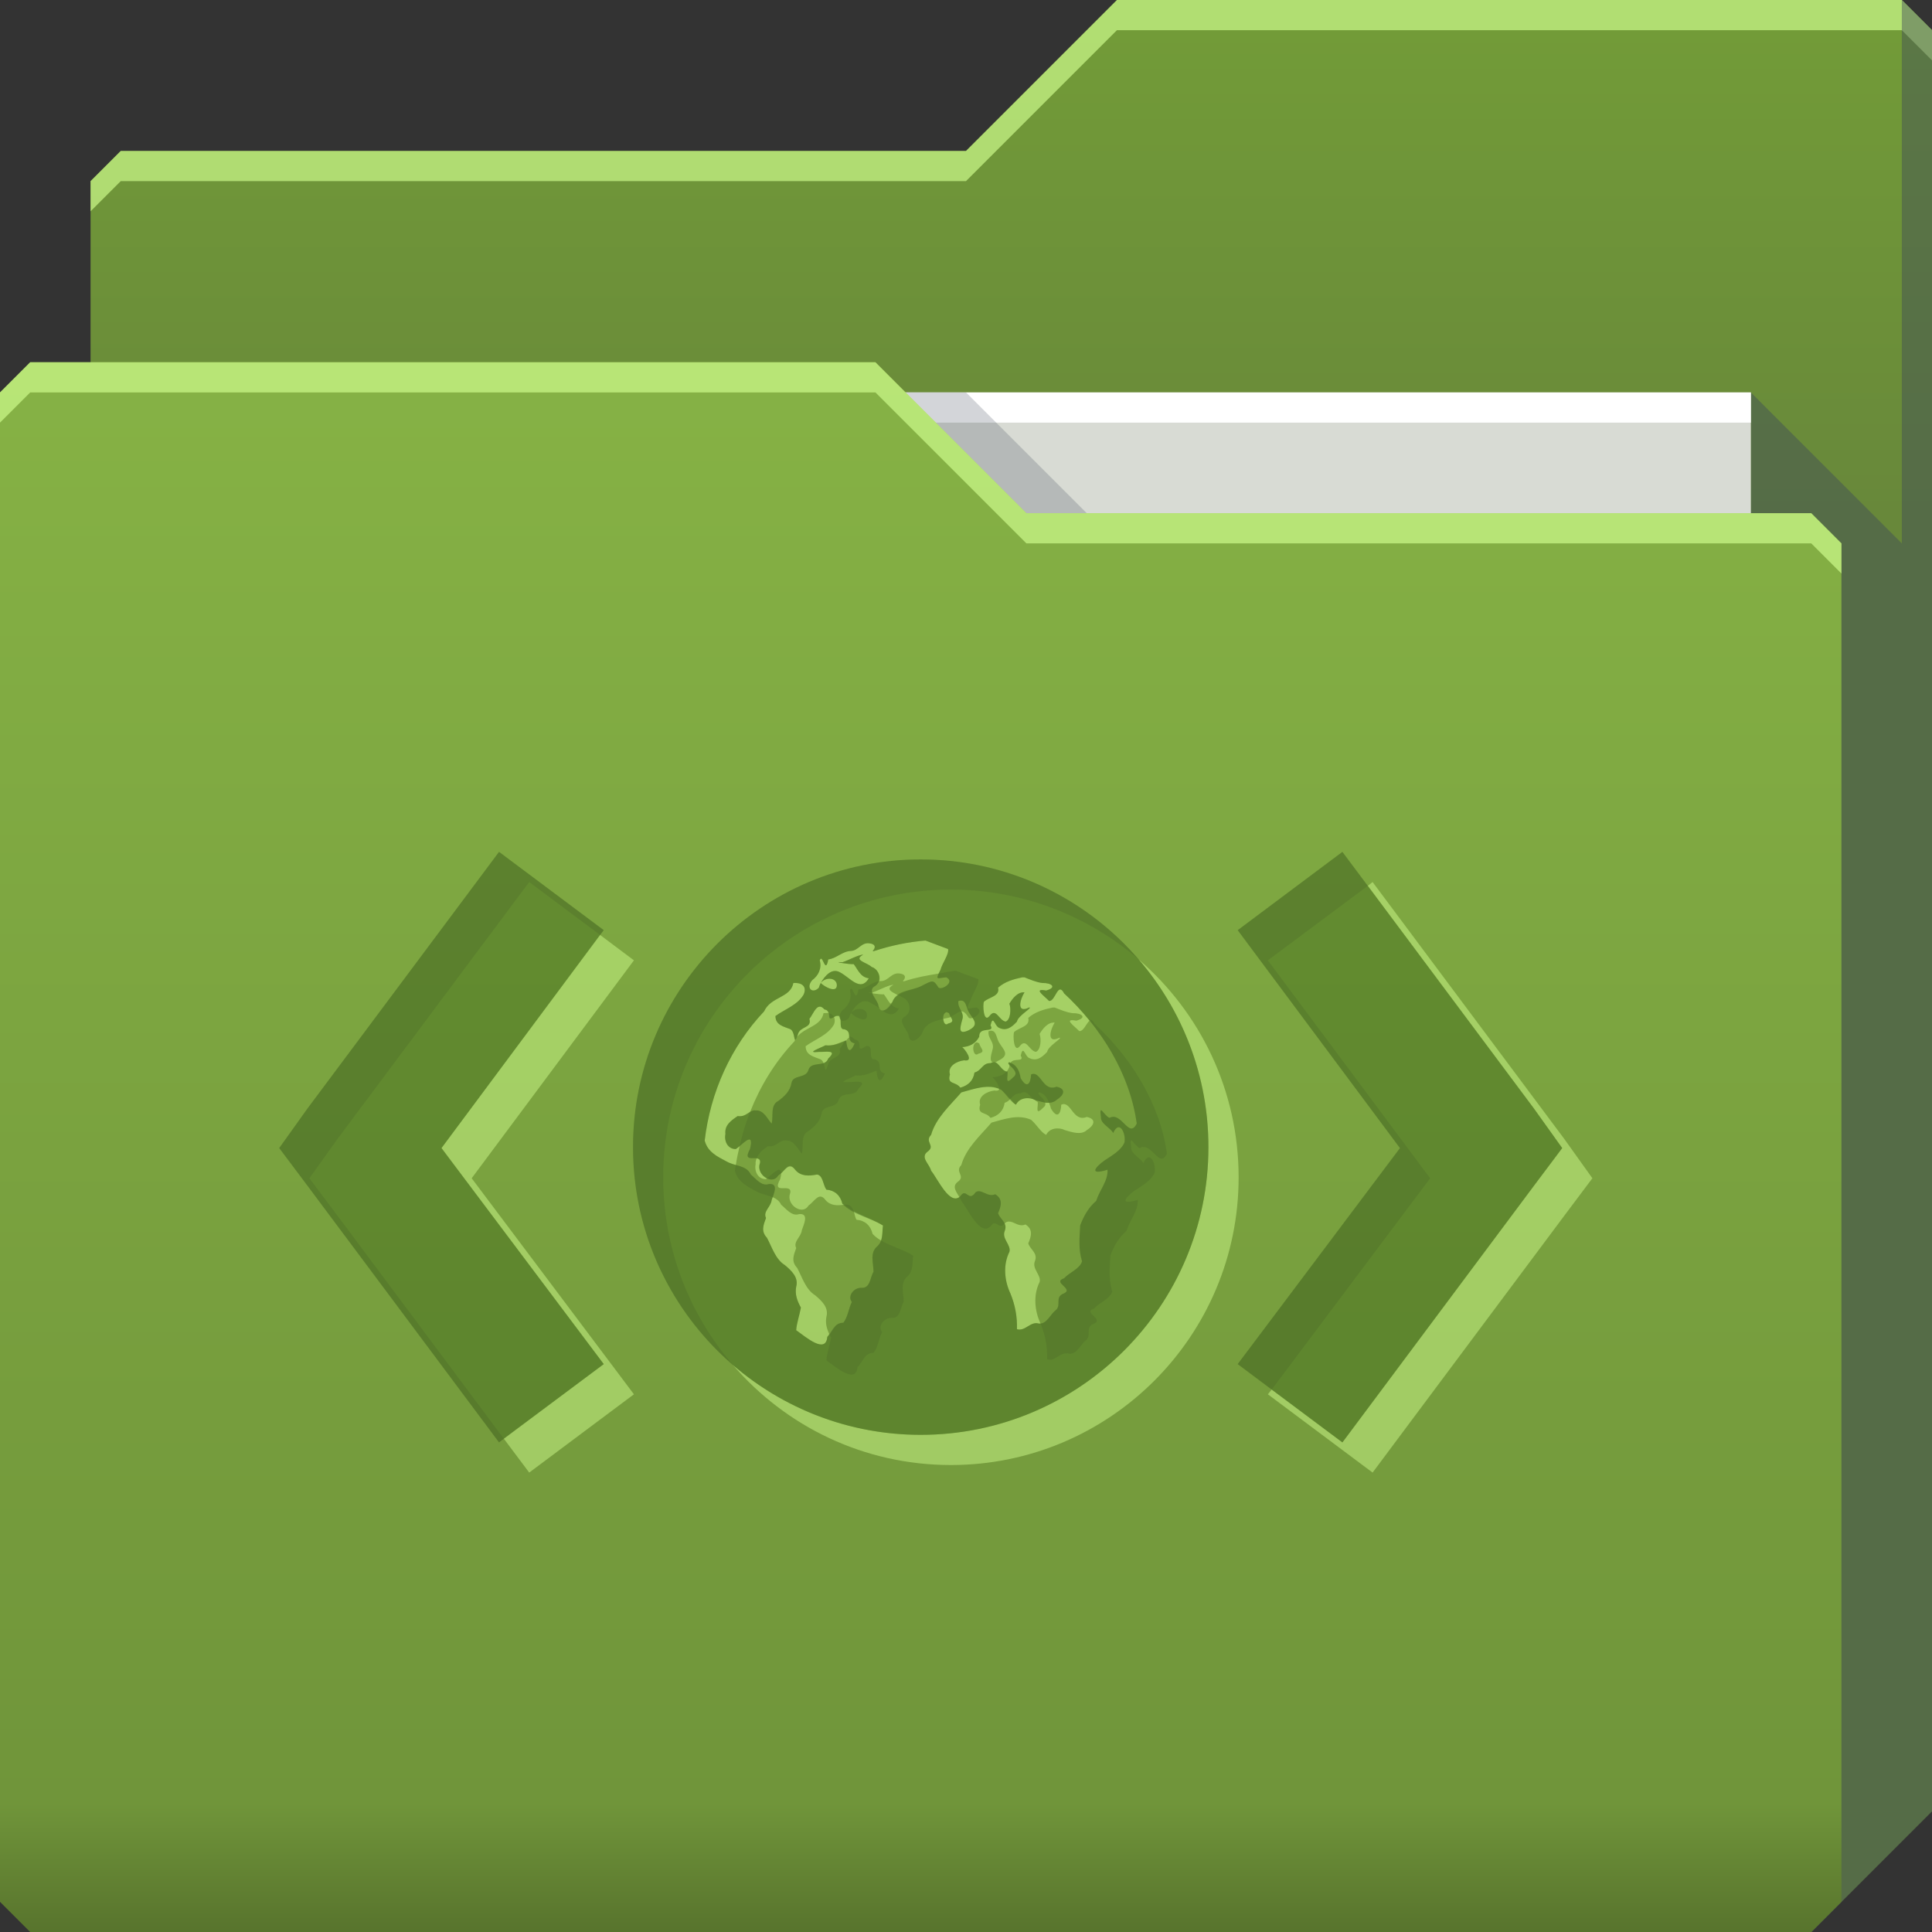 <?xml version="1.0" encoding="UTF-8" standalone="no"?>
<!-- Created with Inkscape (http://www.inkscape.org/) -->

<svg
   xmlns:dc="http://purl.org/dc/elements/1.1/"
   xmlns:cc="http://creativecommons.org/ns#"
   xmlns:rdf="http://www.w3.org/1999/02/22-rdf-syntax-ns#"
   xmlns:svg="http://www.w3.org/2000/svg"
   xmlns="http://www.w3.org/2000/svg"
   xmlns:xlink="http://www.w3.org/1999/xlink"
   xmlns:sodipodi="http://sodipodi.sourceforge.net/DTD/sodipodi-0.dtd"
   xmlns:inkscape="http://www.inkscape.org/namespaces/inkscape"
   id="svg13094"
   height="64"
   width="64"
   version="1.1"
   inkscape:version="0.48.3.1 r9886"
   sodipodi:docname="folder-html.svg"
   inkscape:export-filename="folder.png"
   inkscape:export-xdpi="90"
   inkscape:export-ydpi="90">
  <rect width="100%" height="100%" fill="#333333" stroke="none"/>
  <sodipodi:namedview
     pagecolor="#ffffff"
     bordercolor="#666666"
     borderopacity="1"
     objecttolerance="10"
     gridtolerance="10"
     guidetolerance="10"
     inkscape:pageopacity="0"
     inkscape:pageshadow="2"
     inkscape:window-width="1920"
     inkscape:window-height="1023"
     id="namedview46"
     showgrid="true"
     inkscape:snap-bbox="true"
     inkscape:bbox-paths="true"
     inkscape:bbox-nodes="true"
     inkscape:snap-bbox-edge-midpoints="true"
     inkscape:snap-bbox-midpoints="true"
     inkscape:snap-nodes="true"
     inkscape:object-paths="true"
     inkscape:snap-intersection-paths="true"
     inkscape:object-nodes="true"
     inkscape:snap-smooth-nodes="true"
     inkscape:snap-midpoints="true"
     inkscape:snap-object-midpoints="true"
     inkscape:snap-center="true"
     fit-margin-top="0"
     fit-margin-left="0"
     fit-margin-right="0"
     fit-margin-bottom="0"
     inkscape:zoom="10.429825"
     inkscape:cx="44.003012"
     inkscape:cy="24.199031"
     inkscape:window-x="-10"
     inkscape:window-y="35"
     inkscape:window-maximized="1"
     inkscape:current-layer="g3045"
     showguides="true"
     inkscape:guide-bbox="true"
     inkscape:snap-page="true"
     inkscape:snap-global="true">
    <inkscape:grid
       type="xygrid"
       id="grid3023"
       empspacing="5"
       visible="true"
       enabled="true"
       snapvisiblegridlinesonly="true"
       originx="-80px"
       originy="-75px" />
  </sodipodi:namedview>
  <defs
     id="defs11">
    <linearGradient
       id="linearGradient3841-4">
      <stop
         style="stop-color:#a17c48;stop-opacity:1;"
         offset="0"
         id="stop3843-9" />
      <stop
         style="stop-color:#be965e;stop-opacity:1;"
         offset="1"
         id="stop3845-3" />
    </linearGradient>
    <linearGradient
       inkscape:collect="always"
       xlink:href="#linearGradient3969"
       id="linearGradient3918-4"
       gradientUnits="userSpaceOnUse"
       x1="29.875"
       y1="64.082"
       x2="29.875"
       y2="12.082" />
    <linearGradient
       id="linearGradient3969">
      <stop
         style="stop-color:#b3915e;stop-opacity:1;"
         offset="0"
         id="stop3971" />
      <stop
         id="stop3977"
         offset="0.082"
         style="stop-color:#caa36b;stop-opacity:1;" />
      <stop
         style="stop-color:#d0a973;stop-opacity:1;"
         offset="0.49"
         id="stop3979" />
      <stop
         id="stop3981"
         offset="0.511"
         style="stop-color:#c9a16b;stop-opacity:1;" />
      <stop
         style="stop-color:#c79e65;stop-opacity:1;"
         offset="1"
         id="stop3973" />
    </linearGradient>
    <linearGradient
       y2="32.976"
       x2="77.278"
       y1="48.976"
       x1="77.278"
       gradientTransform="translate(-33.625,-31.894)"
       gradientUnits="userSpaceOnUse"
       id="linearGradient3100"
       xlink:href="#linearGradient3841-4"
       inkscape:collect="always" />
    <linearGradient
       id="linearGradient3841-4-6">
      <stop
         style="stop-color:#68883a;stop-opacity:1;"
         offset="0"
         id="stop3843-9-6" />
      <stop
         style="stop-color:#729b38;stop-opacity:1;"
         offset="1"
         id="stop3845-3-4" />
    </linearGradient>
    <linearGradient
       inkscape:collect="always"
       xlink:href="#linearGradient3969-2"
       id="linearGradient3918-5"
       gradientUnits="userSpaceOnUse"
       x1="29.875"
       y1="64.082"
       x2="29.875"
       y2="12.082" />
    <linearGradient
       id="linearGradient3969-2">
      <stop
         style="stop-color:#58742d;stop-opacity:1"
         offset="0"
         id="stop3971-2" />
      <stop
         id="stop3977-6"
         offset="0.082"
         style="stop-color:#70953a;stop-opacity:1" />
      <stop
         style="stop-color:#86b245;stop-opacity:1"
         offset="1"
         id="stop3973-3" />
    </linearGradient>
    <linearGradient
       y2="32.976"
       x2="77.278"
       y1="48.976"
       x1="77.278"
       gradientTransform="translate(-33.625,-31.894)"
       gradientUnits="userSpaceOnUse"
       id="linearGradient4579"
       xlink:href="#linearGradient3841-4-6"
       inkscape:collect="always" />
  </defs>
  <g
     id="g3043"
     inkscape:export-filename="folder.png"
     inkscape:export-xdpi="90"
     inkscape:export-ydpi="90"
     transform="translate(-0.625,0.082)" />
  <g
     id="g3045"
     inkscape:export-filename="folder.png"
     inkscape:export-xdpi="90"
     inkscape:export-ydpi="90"
     transform="translate(0.625,-0.082)">
    <path
       style="fill:url(#linearGradient4579);fill-opacity:1;fill-rule:nonzero;stroke:none"
       d="m 2.375,6.082 -10e-8,58 57,-10e-7 4,-4 0,-59 -1,-1 -26,0 -5,5 -28,1e-7 z"
       id="path3833"
       inkscape:connector-curvature="0"
       sodipodi:nodetypes="cccccccccc" />
    <path
       style="color:#000000;fill:#d1ff8f;fill-opacity:0.666;fill-rule:nonzero;stroke:none;stroke-width:1;marker:none;visibility:visible;display:inline;overflow:visible;enable-background:accumulate"
       d="m 36.375,0.082 -5,5 -28,0 -1,1 0,1 1,-1 28,0 5,-5 26,0 1,1 0,-1 -1,-1 -26,0 z"
       id="path3800"
       inkscape:connector-curvature="0" />
    <path
       sodipodi:nodetypes="cccccccc"
       id="path3802"
       d="m 57.375,13.082 0,51 2,0 4,-4 0,-59 -1,-1 0,18 z"
       inkscape:connector-curvature="0"
       style="fill:#3e4959;fill-opacity:0.432" />
    <path
       sodipodi:nodetypes="ccccc"
       d="m 6.375,13.082 51,0 0,31 -51,0 z"
       id="path3920"
       inkscape:connector-curvature="0"
       style="fill:#d8dbd4;fill-opacity:1;fill-rule:nonzero" />
    <path
       inkscape:connector-curvature="0"
       id="path4253"
       d="m 6.375,13.082 51,0 0,1 -51,0 z"
       style="fill:#ffffff;fill-opacity:1;fill-rule:nonzero"
       sodipodi:nodetypes="ccccc" />
    <path
       style="color:#000000;fill:#3e4959;fill-opacity:0.23;fill-rule:nonzero;stroke-width:1;stroke-linecap:butt;stroke-linejoin:miter;stroke-miterlimit:4;stroke-opacity:1;stroke-dasharray:none;stroke-dashoffset:0;marker:none;visibility:visible;display:inline;overflow:visible;enable-background:accumulate"
       d="m 29.375,13.082 4,4 2,0 -4,-4 z"
       id="path3982"
       inkscape:connector-curvature="0"
       sodipodi:nodetypes="ccccc" />
    <path
       id="path3916"
       d="m -0.625,13.082 0,50 1,1 59,0 1,-1 0,-45 -1,-1 -26,1e-6 -5,-5 -28,-10e-7 z"
       inkscape:connector-curvature="0"
       style="fill:url(#linearGradient3918-5);fill-opacity:1;fill-rule:nonzero"
       sodipodi:nodetypes="ccccccccccc"
       inkscape:export-xdpi="90"
       inkscape:export-ydpi="90" />
    <path
       style="color:#000000;fill:#d1ff8f;fill-opacity:0.666;fill-rule:nonzero;stroke:none;stroke-width:1;marker:none;visibility:visible;display:inline;overflow:visible;enable-background:accumulate"
       d="m 0.375,12.082 -1,1 0,1 1,-1 28,0 5,5 26,0 1,1 0,-1 -1,-1 -26,0 -5,-5 -28,0 z"
       id="path3046"
       inkscape:connector-curvature="0" />
    <path
       style="color:#000000;fill:#d1ff8f;fill-opacity:0.479;fill-rule:nonzero;stroke:none;stroke-width:1;marker:none;visibility:visible;display:inline;overflow:visible;enable-background:accumulate"
       d="M 45.469 29.219 L 45.312 29.344 L 50.812 36.719 L 51.75 38.031 L 50.812 39.281 L 44.469 47.781 L 42.125 46.031 L 42 46.188 L 45.469 48.781 L 51.812 40.281 L 52.75 39.031 L 51.812 37.719 L 45.469 29.219 z M 19.875 30.969 L 14.625 38.031 L 20 45.188 L 16.688 47.656 L 17.531 48.781 L 21 46.188 L 15.625 39.031 L 21 31.812 L 19.875 30.969 z M 30.656 31.156 C 30.089 31.201 29.51 31.322 28.969 31.5 C 28.915 31.522 28.93 31.491 28.906 31.5 C 28.984 31.429 29.047 31.283 28.812 31.25 C 28.53 31.202 28.439 31.491 28.188 31.5 C 27.9 31.512 27.708 31.75 27.438 31.781 C 27.341 32.317 27.246 31.552 27.156 31.812 C 27.227 32.08 27.114 32.313 26.906 32.469 C 26.683 32.721 26.91 32.941 27.125 32.719 C 27.141 32.667 27.159 32.614 27.188 32.562 C 27.332 32.308 27.571 32.046 27.844 32.219 C 28.172 32.396 28.508 32.868 28.781 32.406 C 28.501 32.372 28.416 32.113 28.281 31.938 C 28.133 31.95 27.508 31.846 27.906 31.875 C 28.103 31.811 28.455 31.616 28.594 31.625 C 28.245 31.807 28.733 31.886 28.875 32.031 C 29.066 32.088 29.182 32.318 29.125 32.5 C 29.147 32.496 29.164 32.501 29.188 32.5 C 29.439 32.491 29.53 32.202 29.812 32.25 C 30.047 32.283 29.984 32.429 29.906 32.5 C 29.93 32.491 29.915 32.522 29.969 32.5 C 30.329 32.381 30.715 32.312 31.094 32.25 C 31.111 32.213 31.125 32.183 31.156 32.125 C 31.208 31.912 31.443 31.612 31.406 31.438 C 31.16 31.341 30.902 31.253 30.656 31.156 z M 27.188 32.562 C 27.32 32.698 27.763 32.932 27.719 32.594 C 27.665 32.364 27.334 32.373 27.188 32.562 z M 37.719 31.781 C 39.157 33.45 40.031 35.626 40.031 38 C 40.031 43.261 35.761 47.531 30.5 47.531 C 28.126 47.531 25.95 46.657 24.281 45.219 C 26.03 47.249 28.613 48.531 31.5 48.531 C 36.761 48.531 41.031 44.261 41.031 39 C 41.031 36.113 39.749 33.53 37.719 31.781 z M 33.875 32.375 C 33.581 32.436 33.295 32.516 33.062 32.719 C 33.134 33.01 32.761 33.028 32.594 33.188 C 32.549 33.282 32.579 33.91 32.781 33.656 C 32.997 33.369 33.084 33.8 33.312 33.844 C 33.478 33.79 33.5 33.421 33.438 33.25 C 33.544 33.075 33.713 32.855 33.938 32.875 C 33.799 33.087 33.651 33.597 34.094 33.375 C 34.222 33.375 33.716 33.651 33.688 33.844 C 33.508 34.038 33.321 34.179 33.062 34.031 C 32.939 33.926 32.89 33.626 32.812 33.969 C 32.973 34.241 32.424 33.976 32.438 34.344 C 32.319 34.572 32.123 34.671 31.875 34.688 C 31.964 34.759 32.287 35.185 31.938 35.125 C 31.713 35.15 31.378 35.312 31.469 35.594 C 31.367 35.944 31.653 35.812 31.812 36.031 C 32.073 35.958 32.239 35.804 32.281 35.531 C 32.525 35.46 32.545 35.21 32.812 35.219 C 32.854 35.196 32.874 35.188 32.906 35.188 C 32.776 35.181 32.815 34.995 32.875 34.781 C 32.965 34.521 32.704 34.401 32.75 34.156 C 33.013 34.079 32.993 34.366 33.094 34.531 C 33.243 34.78 33.464 34.935 33.094 35.125 C 33.031 35.154 33.008 35.181 32.969 35.188 C 33.099 35.236 33.176 35.459 33.344 35.5 C 33.383 35.458 33.408 35.401 33.438 35.344 C 33.437 35.322 33.435 35.299 33.438 35.281 C 33.394 35.235 33.381 35.203 33.438 35.188 C 33.453 35.192 33.455 35.213 33.469 35.219 C 33.563 35.019 33.953 35.207 33.812 34.969 C 33.89 34.626 33.939 34.926 34.062 35.031 C 34.321 35.179 34.508 35.038 34.688 34.844 C 34.716 34.651 35.222 34.375 35.094 34.375 C 34.651 34.597 34.799 34.087 34.938 33.875 C 34.713 33.855 34.544 34.075 34.438 34.25 C 34.5 34.421 34.478 34.79 34.312 34.844 C 34.084 34.8 33.997 34.369 33.781 34.656 C 33.579 34.91 33.549 34.282 33.594 34.188 C 33.761 34.028 34.134 34.01 34.062 33.719 C 34.295 33.516 34.581 33.436 34.875 33.375 L 34.938 33.375 C 35.124 33.448 35.33 33.539 35.531 33.562 C 35.813 33.554 36.04 33.7 35.656 33.812 C 35.207 33.728 35.578 33.976 35.75 34.156 C 35.896 34.174 35.991 33.885 36.094 33.812 C 35.829 33.485 35.555 33.188 35.25 32.906 C 35.038 32.5 34.965 33.182 34.75 33.156 C 34.578 32.976 34.207 32.728 34.656 32.812 C 35.04 32.7 34.813 32.554 34.531 32.562 C 34.33 32.539 34.124 32.448 33.938 32.375 L 33.875 32.375 z M 26.281 32.562 C 26.18 33.065 25.537 33.004 25.312 33.5 C 24.207 34.671 23.531 36.186 23.344 37.781 C 23.443 38.155 23.747 38.303 24.062 38.469 C 24.16 38.525 24.262 38.563 24.375 38.594 C 24.405 38.384 24.453 38.175 24.5 37.969 C 24.457 38.005 24.411 38.038 24.375 38.062 C 24.108 38.062 23.984 37.806 24.031 37.562 C 23.997 37.27 24.221 37.115 24.438 36.969 C 24.633 36.999 24.731 36.909 24.844 36.844 C 25.184 35.98 25.668 35.182 26.312 34.5 C 26.323 34.476 26.331 34.459 26.344 34.438 C 26.295 34.487 26.327 34.183 26.188 34.094 C 25.959 34.002 25.688 33.958 25.688 33.656 C 25.994 33.431 26.427 33.291 26.625 32.938 C 26.74 32.663 26.543 32.542 26.281 32.562 z M 29.594 32.625 C 29.455 32.616 29.103 32.811 28.906 32.875 C 28.909 32.885 28.902 32.896 28.906 32.906 C 29.03 32.926 29.213 32.943 29.281 32.938 C 29.357 33.036 29.412 33.153 29.5 33.25 C 29.516 33.226 29.551 33.212 29.562 33.188 C 29.603 33.074 29.669 33.026 29.75 32.969 C 29.563 32.867 29.311 32.772 29.594 32.625 z M 27.156 33.344 C 27.012 33.354 26.916 33.627 26.812 33.75 C 26.902 34.065 26.508 33.992 26.438 34.25 C 26.419 34.304 26.418 34.314 26.406 34.344 C 26.681 34.016 27.192 34.002 27.281 33.562 C 27.336 33.558 27.391 33.554 27.438 33.562 C 27.424 33.506 27.412 33.456 27.312 33.438 C 27.249 33.369 27.204 33.34 27.156 33.344 z M 31.844 33.5 C 31.884 33.583 31.915 33.666 31.875 33.781 C 31.795 34.067 31.738 34.291 32.094 34.125 C 32.35 33.994 32.309 33.859 32.219 33.719 C 32.166 33.737 32.128 33.738 32.094 33.719 C 31.998 33.572 31.925 33.497 31.844 33.5 z M 27.688 33.656 C 27.654 33.678 27.649 33.674 27.625 33.688 C 27.657 33.748 27.668 33.834 27.625 33.938 C 27.427 34.291 26.994 34.431 26.688 34.656 C 26.688 34.958 26.959 35.002 27.188 35.094 C 27.234 35.124 27.261 35.162 27.281 35.219 C 27.351 35.195 27.408 35.148 27.438 35.062 C 27.762 34.758 27.357 34.853 27.125 34.844 C 26.666 34.891 27.172 34.719 27.344 34.625 C 27.588 34.657 27.778 34.556 28 34.469 C 28.009 34.465 28.022 34.472 28.031 34.469 C 28.063 34.427 28.087 34.391 28.125 34.375 C 28.124 34.364 28.126 34.355 28.125 34.344 C 28.118 34.246 28.125 34.135 27.969 34.094 C 27.821 34.104 27.855 33.914 27.844 33.781 C 27.822 33.759 27.815 33.724 27.812 33.688 C 27.807 33.678 27.82 33.664 27.812 33.656 C 27.789 33.634 27.744 33.645 27.688 33.656 z M 31.5 33.688 C 31.424 33.723 31.333 33.728 31.25 33.75 C 31.26 33.869 31.317 33.985 31.406 33.906 C 31.597 33.859 31.556 33.784 31.5 33.688 z M 32.344 34.531 C 32.37 34.523 32.4 34.551 32.438 34.562 C 32.48 34.743 32.677 34.84 32.406 34.906 C 32.245 35.049 32.161 34.589 32.344 34.531 z M 32.844 36 C 32.515 35.972 32.167 36.1 31.844 36.188 C 31.474 36.619 31.003 37.03 30.844 37.594 C 30.611 37.831 31.011 37.953 30.719 38.156 C 30.48 38.347 30.793 38.562 30.844 38.781 C 31.06 39.047 31.442 39.899 31.781 39.656 C 31.683 39.483 31.528 39.309 31.719 39.156 C 32.011 38.953 31.611 38.831 31.844 38.594 C 32.003 38.03 32.474 37.619 32.844 37.188 C 33.275 37.071 33.724 36.903 34.156 37.094 C 34.331 37.242 34.483 37.513 34.656 37.594 C 34.768 37.36 35.072 37.335 35.281 37.438 C 35.5 37.502 35.814 37.613 36 37.438 C 36.235 37.293 36.344 37.071 36 37 C 35.539 37.186 35.482 36.447 35.156 36.594 C 35.14 36.909 35.022 37.076 34.812 36.719 C 34.8 36.647 34.773 36.596 34.75 36.531 C 34.709 36.532 34.668 36.537 34.625 36.531 C 34.637 36.584 34.633 36.636 34.562 36.688 C 34.269 36.989 34.401 36.652 34.375 36.5 C 34.336 36.495 34.312 36.457 34.281 36.438 C 34.26 36.427 34.242 36.414 34.219 36.406 C 34.016 36.339 33.757 36.384 33.656 36.594 C 33.587 36.562 33.534 36.479 33.469 36.406 C 33.42 36.454 33.363 36.508 33.281 36.531 C 33.239 36.804 33.073 36.958 32.812 37.031 C 32.653 36.812 32.367 36.944 32.469 36.594 C 32.378 36.312 32.713 36.15 32.938 36.125 C 33.025 36.14 33.076 36.126 33.094 36.094 C 33.098 36.086 33.093 36.072 33.094 36.062 C 33.008 36.032 32.93 36.007 32.844 36 z M 25.062 38.375 C 25.043 38.433 25.023 38.489 25.031 38.562 C 24.984 38.806 25.108 39.062 25.375 39.062 C 25.385 39.056 25.395 39.039 25.406 39.031 C 25.251 38.958 25.123 38.785 25.156 38.594 C 25.216 38.428 25.145 38.389 25.062 38.375 z M 26.188 38.625 C 26.073 38.61 25.986 38.77 25.875 38.875 C 25.877 38.925 25.87 38.956 25.844 39.062 C 25.52 39.646 26.336 39.098 26.156 39.594 C 26.095 39.951 26.599 40.255 26.781 39.938 C 26.976 39.808 27.131 39.462 27.344 39.75 C 27.508 39.946 27.741 39.94 27.969 39.906 C 27.951 39.89 27.923 39.892 27.906 39.875 C 27.839 39.591 27.647 39.427 27.375 39.406 C 27.26 39.246 27.263 38.925 27.062 38.906 C 26.804 38.956 26.532 38.974 26.344 38.75 C 26.291 38.678 26.235 38.631 26.188 38.625 z M 25.594 39.656 C 25.582 39.687 25.571 39.725 25.562 39.75 C 25.541 39.975 25.268 40.127 25.375 40.344 C 25.285 40.59 25.206 40.787 25.406 41 C 25.575 41.312 25.686 41.71 26 41.906 C 26.22 42.091 26.461 42.312 26.375 42.625 C 26.329 42.878 26.409 43.09 26.531 43.312 C 26.487 43.562 26.393 43.818 26.375 44.062 C 26.702 44.294 27.357 44.863 27.406 44.281 C 27.434 44.256 27.447 44.217 27.469 44.188 C 27.384 44.008 27.338 43.831 27.375 43.625 C 27.461 43.312 27.22 43.091 27 42.906 C 26.686 42.71 26.575 42.312 26.406 42 C 26.206 41.787 26.285 41.59 26.375 41.344 C 26.268 41.127 26.541 40.975 26.562 40.75 C 26.622 40.571 26.816 40.184 26.469 40.219 C 26.229 40.302 26.043 40.044 25.875 39.906 C 25.815 39.777 25.707 39.705 25.594 39.656 z M 28.281 40.125 C 28.314 40.218 28.324 40.336 28.375 40.406 C 28.647 40.427 28.839 40.591 28.906 40.875 C 28.992 40.966 29.079 41.03 29.188 41.094 C 29.242 40.94 29.229 40.758 29.25 40.594 C 28.951 40.409 28.589 40.287 28.281 40.125 z M 33.469 40.469 C 33.42 40.461 33.358 40.463 33.312 40.5 C 33.3 40.519 33.293 40.517 33.281 40.531 C 33.316 40.603 33.323 40.679 33.281 40.781 C 33.18 41.035 33.502 41.247 33.438 41.469 C 33.224 41.896 33.27 42.42 33.469 42.844 C 33.627 43.227 33.7 43.615 33.688 44.031 C 33.963 44.114 34.131 43.763 34.406 43.844 C 34.428 43.847 34.449 43.845 34.469 43.844 C 34.27 43.42 34.224 42.896 34.438 42.469 C 34.502 42.247 34.18 42.035 34.281 41.781 C 34.393 41.509 34.121 41.388 34.062 41.188 C 34.169 40.946 34.226 40.722 33.969 40.562 C 33.768 40.65 33.616 40.493 33.469 40.469 z "
       transform="translate(-0.625,0.082)"
       id="path3033" />
    <path
       id="path3086"
       d="m 15.906,28.301 -6.344,8.5 -0.938,1.312 0.938,1.25 6.344,8.5 3.469,-2.594 -5.375,-7.156 5.375,-7.219 -3.469,-2.594 z m 27.938,0 -3.469,2.594 5.375,7.219 -5.375,7.156 3.469,2.594 6.344,-8.5 0.938,-1.25 -0.938,-1.312 -6.344,-8.5 z m -13.969,0.25 c -5.261,0 -9.531,4.271 -9.531,9.531 0,5.261 4.271,9.531 9.531,9.531 5.261,0 9.531,-4.271 9.531,-9.531 0,-5.261 -4.271,-9.531 -9.531,-9.531 z m 0.156,2.688 c 0.246,0.097 0.504,0.185 0.75,0.281 0.036,0.175 -0.198,0.474 -0.25,0.688 -0.215,0.397 -0.069,0.263 0.188,0.25 0.299,0.138 -0.114,0.422 -0.25,0.344 -0.178,-0.274 -0.188,-0.255 -0.562,-0.062 -0.342,0.176 -0.821,0.117 -0.969,0.531 -0.102,0.227 -0.421,0.464 -0.469,0.094 -0.061,-0.213 -0.392,-0.471 -0.094,-0.625 0.231,-0.168 0.13,-0.549 -0.125,-0.625 -0.142,-0.145 -0.63,-0.224 -0.281,-0.406 -0.139,-0.009 -0.491,0.186 -0.688,0.25 -0.399,-0.029 0.226,0.075 0.375,0.062 0.134,0.176 0.22,0.434 0.5,0.469 -0.273,0.462 -0.609,-0.01 -0.938,-0.188 -0.273,-0.172 -0.511,0.089 -0.656,0.344 0.147,-0.19 0.478,-0.198 0.531,0.031 0.044,0.338 -0.399,0.104 -0.531,-0.031 -0.029,0.051 -0.046,0.104 -0.062,0.156 -0.215,0.223 -0.442,0.002 -0.219,-0.25 0.208,-0.156 0.321,-0.388 0.25,-0.656 0.089,-0.261 0.185,0.505 0.281,-0.031 0.27,-0.031 0.463,-0.269 0.75,-0.281 0.252,-0.009 0.343,-0.298 0.625,-0.25 0.234,0.033 0.172,0.179 0.094,0.25 0.023,-0.009 0.009,0.022 0.062,0 0.542,-0.178 1.12,-0.299 1.688,-0.344 z m 3.219,1.219 0.062,0 c 0.187,0.073 0.393,0.164 0.594,0.188 0.282,-0.009 0.509,0.138 0.125,0.25 -0.449,-0.084 -0.079,0.164 0.094,0.344 0.215,0.026 0.288,-0.657 0.5,-0.25 1.221,1.129 2.177,2.652 2.406,4.312 -0.263,0.528 -0.492,-0.412 -0.906,-0.188 -0.191,-0.094 -0.346,-0.5 -0.281,-0.031 -0.016,0.228 0.315,0.356 0.406,0.531 0.206,-0.455 0.429,0.011 0.375,0.312 -0.11,0.266 -0.42,0.437 -0.656,0.594 -0.34,0.244 -0.518,0.5 0.094,0.312 0.022,0.369 -0.271,0.687 -0.375,1.031 -0.259,0.221 -0.41,0.5 -0.531,0.812 -0.02,0.395 -0.063,0.801 0.062,1.188 -0.07,0.251 -0.421,0.37 -0.594,0.562 -0.411,0.141 0.324,0.342 0,0.5 -0.334,0.123 -0.071,0.389 -0.281,0.562 -0.189,0.143 -0.294,0.473 -0.562,0.438 -0.275,-0.081 -0.443,0.27 -0.719,0.188 0.012,-0.416 -0.06,-0.804 -0.219,-1.188 -0.199,-0.424 -0.245,-0.948 -0.031,-1.375 0.064,-0.222 -0.258,-0.434 -0.156,-0.688 0.112,-0.272 -0.161,-0.393 -0.219,-0.594 0.107,-0.241 0.164,-0.466 -0.094,-0.625 -0.267,0.116 -0.472,-0.211 -0.656,-0.062 -0.23,0.341 -0.304,-0.173 -0.5,0.125 -0.349,0.344 -0.744,-0.568 -0.969,-0.844 -0.051,-0.219 -0.364,-0.435 -0.125,-0.625 0.293,-0.203 -0.108,-0.325 0.125,-0.562 0.159,-0.563 0.63,-0.974 1,-1.406 0.431,-0.116 0.88,-0.285 1.312,-0.094 0.175,0.149 0.327,0.419 0.5,0.5 0.112,-0.233 0.415,-0.259 0.625,-0.156 0.218,0.064 0.533,0.175 0.719,0 0.235,-0.145 0.344,-0.366 0,-0.438 -0.461,0.186 -0.518,-0.553 -0.844,-0.406 -0.016,0.315 -0.135,0.483 -0.344,0.125 -0.042,-0.239 -0.118,-0.449 -0.375,-0.531 -0.18,0.05 0.409,0.294 0.125,0.5 -0.294,0.301 -0.162,-0.035 -0.188,-0.188 -0.25,-0.031 -0.296,-0.431 -0.562,-0.281 -0.267,-0.009 -0.287,0.241 -0.531,0.312 -0.042,0.272 -0.208,0.426 -0.469,0.5 -0.16,-0.22 -0.445,-0.087 -0.344,-0.438 -0.091,-0.282 0.245,-0.444 0.469,-0.469 0.35,0.06 0.027,-0.366 -0.062,-0.438 0.248,-0.016 0.444,-0.115 0.562,-0.344 -0.014,-0.368 0.536,-0.103 0.375,-0.375 0.078,-0.343 0.126,-0.043 0.25,0.062 0.259,0.147 0.446,0.007 0.625,-0.188 0.029,-0.193 0.534,-0.469 0.406,-0.469 -0.443,0.222 -0.295,-0.288 -0.156,-0.5 -0.224,-0.02 -0.394,0.2 -0.5,0.375 0.062,0.171 0.04,0.54 -0.125,0.594 -0.228,-0.043 -0.315,-0.474 -0.531,-0.188 -0.202,0.254 -0.233,-0.374 -0.188,-0.469 0.168,-0.16 0.541,-0.177 0.469,-0.469 0.232,-0.203 0.519,-0.282 0.812,-0.344 z m -7.594,0.188 c 0.262,-0.021 0.459,0.1 0.344,0.375 -0.198,0.354 -0.631,0.494 -0.938,0.719 0,0.301 0.271,0.346 0.5,0.438 0.186,0.119 0.095,0.622 0.25,0.156 0.07,-0.258 0.464,-0.185 0.375,-0.5 0.139,-0.164 0.245,-0.588 0.5,-0.312 0.323,0.06 -0.022,0.482 0.375,0.219 0.303,-0.06 0.033,0.454 0.281,0.438 0.312,0.082 0.027,0.394 0.344,0.469 -0.163,0.372 -0.249,0.225 -0.281,-0.094 -0.234,0.09 -0.433,0.19 -0.688,0.156 -0.172,0.094 -0.677,0.266 -0.219,0.219 0.232,0.009 0.637,-0.086 0.312,0.219 -0.103,0.301 -0.556,0.07 -0.656,0.375 -0.072,0.292 -0.513,0.149 -0.562,0.438 -0.05,0.275 -0.228,0.435 -0.438,0.594 -0.274,0.138 -0.154,0.502 -0.219,0.75 -0.155,-0.174 -0.258,-0.451 -0.531,-0.438 -0.217,-0.033 -0.303,0.233 -0.594,0.188 -0.217,0.146 -0.44,0.301 -0.406,0.594 -0.048,0.243 0.077,0.5 0.344,0.5 0.219,-0.147 0.623,-0.637 0.469,0 -0.324,0.584 0.492,0.035 0.312,0.531 -0.061,0.357 0.442,0.662 0.625,0.344 0.195,-0.129 0.35,-0.476 0.562,-0.188 0.188,0.224 0.46,0.206 0.719,0.156 0.201,0.019 0.198,0.339 0.312,0.5 0.272,0.021 0.464,0.185 0.531,0.469 0.344,0.363 0.909,0.45 1.344,0.719 -0.03,0.239 0.007,0.512 -0.188,0.688 -0.258,0.215 -0.125,0.557 -0.125,0.844 -0.121,0.196 -0.103,0.554 -0.406,0.531 -0.237,-0.009 -0.471,0.269 -0.312,0.469 -0.108,0.217 -0.136,0.51 -0.281,0.688 -0.313,8.3e-4 -0.345,0.301 -0.531,0.469 -0.049,0.581 -0.705,0.013 -1.031,-0.219 0.018,-0.245 0.112,-0.501 0.156,-0.75 -0.122,-0.222 -0.202,-0.434 -0.156,-0.688 0.086,-0.313 -0.155,-0.534 -0.375,-0.719 -0.314,-0.196 -0.425,-0.594 -0.594,-0.906 -0.2,-0.213 -0.121,-0.41 -0.031,-0.656 -0.107,-0.217 0.166,-0.368 0.188,-0.594 0.06,-0.179 0.254,-0.566 -0.094,-0.531 -0.24,0.083 -0.426,-0.175 -0.594,-0.312 -0.15,-0.326 -0.544,-0.282 -0.812,-0.438 -0.315,-0.166 -0.62,-0.313 -0.719,-0.688 0.187,-1.595 0.863,-3.11 1.969,-4.281 0.225,-0.496 0.867,-0.435 0.969,-0.938 z m 5.469,0.594 c 0.263,-0.077 0.243,0.209 0.344,0.375 0.149,0.249 0.37,0.404 0,0.594 -0.356,0.166 -0.298,-0.058 -0.219,-0.344 0.09,-0.26 -0.171,-0.381 -0.125,-0.625 z m -0.406,0.375 c 0.026,-0.009 0.057,0.02 0.094,0.031 0.042,0.181 0.239,0.277 -0.031,0.344 -0.162,0.142 -0.245,-0.317 -0.062,-0.375 z"
       style="color:#000000;fill:#396317;fill-opacity:0.402;fill-rule:nonzero;stroke:none;stroke-width:1;marker:none;visibility:visible;display:inline;overflow:visible;enable-background:accumulate"
       inkscape:connector-curvature="0" />
    <path
       style="color:#000000;fill:#181818;fill-opacity:0.092;fill-rule:nonzero;stroke:none;stroke-width:1;marker:none;visibility:visible;display:inline;overflow:visible;enable-background:accumulate"
       d="m 15.906,28.301 -6.344,8.5 -0.938,1.312 0.938,1.25 6.344,8.5 0.156,-0.125 -5.5,-7.375 -0.938,-1.25 0.938,-1.312 6.344,-8.5 2.344,1.75 0.125,-0.156 -3.469,-2.594 z m 27.938,0 -3.469,2.594 5.375,7.219 -5.375,7.156 1.125,0.844 5.25,-7 -5.375,-7.219 3.312,-2.469 -0.844,-1.125 z m -13.969,0.25 c -5.261,0 -9.531,4.271 -9.531,9.531 0,2.887 1.283,5.47 3.312,7.219 -1.438,-1.669 -2.312,-3.845 -2.312,-6.219 0,-5.261 4.271,-9.531 9.531,-9.531 2.374,0 4.55,0.875 6.219,2.312 -1.748,-2.03 -4.332,-3.312 -7.219,-3.312 z m 1.156,3.688 c -0.19,0.015 -0.372,0.063 -0.562,0.094 -0.098,0.218 0.031,0.136 0.25,0.125 0.299,0.138 -0.114,0.422 -0.25,0.344 -0.178,-0.274 -0.188,-0.255 -0.562,-0.062 -0.248,0.128 -0.568,0.162 -0.781,0.312 0.044,0.024 0.098,0.035 0.125,0.062 0.255,0.076 0.356,0.457 0.125,0.625 -0.298,0.154 0.032,0.412 0.094,0.625 0.048,0.371 0.367,0.134 0.469,-0.094 0.111,-0.311 0.402,-0.36 0.688,-0.438 -0.009,-0.097 0.012,-0.193 0.094,-0.219 0.026,-0.009 0.057,0.02 0.094,0.031 0.012,0.053 0.039,0.085 0.062,0.125 0.012,-0.005 0.02,-0.025 0.031,-0.031 0.173,-0.089 0.243,-0.153 0.312,-0.156 -0.051,-0.105 -0.119,-0.207 -0.094,-0.344 0.263,-0.077 0.243,0.209 0.344,0.375 0.046,0.077 0.085,0.125 0.125,0.188 0.16,-0.053 0.349,-0.241 0.125,-0.344 -0.256,0.013 -0.402,0.147 -0.188,-0.25 0.052,-0.213 0.286,-0.513 0.25,-0.688 -0.246,-0.097 -0.504,-0.185 -0.75,-0.281 z M 28.5,32.582 c -0.251,0.042 -0.439,0.253 -0.688,0.281 -0.097,0.536 -0.192,-0.23 -0.281,0.031 0.071,0.268 -0.042,0.501 -0.25,0.656 -0.056,0.063 -0.087,0.135 -0.094,0.188 0.008,0.007 -0.005,0.021 0,0.031 0.002,0.037 0.01,0.071 0.031,0.094 0.056,0.059 0.174,0.049 0.281,-0.062 0.016,-0.052 0.034,-0.105 0.062,-0.156 0.145,-0.254 0.383,-0.516 0.656,-0.344 0.11,0.06 0.235,0.139 0.344,0.219 -0.031,-0.03 -0.083,-0.076 -0.094,-0.156 -0.034,-0.117 -0.14,-0.256 -0.188,-0.375 -0.145,-0.023 -0.215,-0.047 0,-0.031 -0.025,-0.086 -0.027,-0.156 0.094,-0.219 0.058,-0.042 0.106,-0.096 0.125,-0.156 z m -0.938,1.062 c 0.132,0.135 0.575,0.37 0.531,0.031 -0.054,-0.229 -0.385,-0.221 -0.531,-0.031 z m 1.312,-0.312 c -0.083,0.128 -0.183,0.248 -0.281,0.219 0.204,0.143 0.391,0.228 0.562,-0.062 -0.123,-0.015 -0.213,-0.081 -0.281,-0.156 z m -2.062,0.312 c 0.027,0.112 0.015,0.22 0.188,0.125 -0.035,-0.067 -0.094,-0.109 -0.188,-0.125 z m 8.688,0.219 c -0.011,0.002 -0.021,0.024 -0.031,0.031 0.795,0.982 1.39,2.161 1.562,3.406 -0.263,0.528 -0.492,-0.412 -0.906,-0.188 -0.191,-0.094 -0.346,-0.5 -0.281,-0.031 -0.016,0.228 0.315,0.356 0.406,0.531 0.206,-0.455 0.429,0.011 0.375,0.312 -0.11,0.266 -0.42,0.437 -0.656,0.594 -0.34,0.244 -0.518,0.5 0.094,0.312 0.022,0.369 -0.271,0.687 -0.375,1.031 -0.259,0.221 -0.41,0.5 -0.531,0.812 -0.02,0.395 -0.063,0.801 0.062,1.188 -0.07,0.251 -0.421,0.37 -0.594,0.562 -0.411,0.141 0.324,0.342 0,0.5 -0.334,0.123 -0.071,0.389 -0.281,0.562 -0.174,0.132 -0.276,0.419 -0.5,0.438 0.158,0.383 0.231,0.771 0.219,1.188 0.276,0.082 0.444,-0.268 0.719,-0.188 0.269,0.035 0.374,-0.294 0.562,-0.438 0.211,-0.174 -0.053,-0.44 0.281,-0.562 0.324,-0.158 -0.411,-0.359 0,-0.5 0.173,-0.192 0.524,-0.312 0.594,-0.562 -0.126,-0.386 -0.082,-0.793 -0.062,-1.188 0.121,-0.313 0.273,-0.591 0.531,-0.812 0.104,-0.344 0.398,-0.663 0.375,-1.031 -0.612,0.187 -0.434,-0.068 -0.094,-0.312 0.236,-0.157 0.546,-0.328 0.656,-0.594 0.054,-0.301 -0.169,-0.767 -0.375,-0.312 -0.091,-0.175 -0.422,-0.304 -0.406,-0.531 -0.065,-0.469 0.09,-0.062 0.281,0.031 0.414,-0.225 0.644,0.715 0.906,0.188 -0.229,-1.66 -1.185,-3.184 -2.406,-4.312 -0.053,-0.102 -0.085,-0.131 -0.125,-0.125 z m -8,0.562 c 8.59e-4,0.011 -0.001,0.02 0,0.031 0.008,0.085 0.048,0.155 0.188,0.188 -0.163,0.372 -0.249,0.225 -0.281,-0.094 -0.009,0.004 -0.022,-0.004 -0.031,0 -0.064,0.091 -0.126,0.209 -0.188,0.281 0.089,0.315 -0.305,0.242 -0.375,0.5 -0.116,0.349 -0.096,0.139 -0.156,-0.031 -0.175,0.061 -0.428,9.9e-4 -0.5,0.219 -0.072,0.292 -0.513,0.149 -0.562,0.438 -0.05,0.275 -0.228,0.435 -0.438,0.594 -0.274,0.138 -0.154,0.502 -0.219,0.75 -0.155,-0.174 -0.258,-0.451 -0.531,-0.438 -0.071,-0.011 -0.133,0.031 -0.188,0.062 -0.144,0.365 -0.257,0.741 -0.344,1.125 0.217,-0.184 0.472,-0.437 0.344,0.094 -0.216,0.389 0.054,0.285 0.219,0.312 0.059,-0.174 0.212,-0.296 0.375,-0.406 0.29,0.045 0.376,-0.22 0.594,-0.188 0.273,-0.014 0.376,0.264 0.531,0.438 0.065,-0.248 -0.056,-0.612 0.219,-0.75 0.209,-0.159 0.387,-0.319 0.438,-0.594 0.049,-0.288 0.491,-0.146 0.562,-0.438 0.1,-0.305 0.553,-0.074 0.656,-0.375 0.324,-0.305 -0.08,-0.209 -0.312,-0.219 -0.459,0.048 0.047,-0.124 0.219,-0.219 0.255,0.034 0.453,-0.066 0.688,-0.156 0.032,0.319 0.118,0.466 0.281,0.094 -0.317,-0.074 -0.031,-0.386 -0.344,-0.469 -0.248,0.016 0.022,-0.497 -0.281,-0.438 -0.397,0.263 -0.052,-0.159 -0.375,-0.219 -0.074,-0.08 -0.134,-0.108 -0.188,-0.094 z m 5.344,0.875 c -0.007,0.015 -0.028,0.043 -0.031,0.062 0.096,0.102 0.32,0.265 0.125,0.406 -0.294,0.301 -0.162,-0.035 -0.188,-0.188 -0.009,-0.001 -0.023,0.002 -0.031,0 -0.117,0.125 -0.283,0.175 -0.469,0.188 0.062,0.049 0.233,0.264 0.219,0.375 -0.001,0.009 0.004,0.024 0,0.031 0.02,0.007 0.043,-0.009 0.062,0 0.105,0.089 0.214,0.203 0.312,0.312 0.098,-0.095 0.165,-0.193 0.344,-0.188 0.2,-0.112 0.275,0.069 0.406,0.188 0.023,0.008 0.041,0.021 0.062,0.031 0.101,0.03 0.224,0.077 0.344,0.094 -0.037,-0.158 -0.323,-0.306 -0.188,-0.344 0.179,0.057 0.259,0.196 0.312,0.344 0.094,-0.003 0.18,-0.028 0.25,-0.094 0.235,-0.145 0.344,-0.366 0,-0.438 -0.461,0.186 -0.518,-0.553 -0.844,-0.406 -0.016,0.315 -0.135,0.483 -0.344,0.125 -0.039,-0.225 -0.122,-0.409 -0.344,-0.5 z m -9.094,3.375 c -0.009,0.063 -0.024,0.125 -0.031,0.188 0.099,0.374 0.403,0.522 0.719,0.688 0.162,0.094 0.359,0.114 0.531,0.188 0.072,-0.193 0.175,-0.467 -0.125,-0.438 -0.24,0.083 -0.426,-0.175 -0.594,-0.312 -0.096,-0.208 -0.302,-0.258 -0.5,-0.312 z m 1.438,0.156 c -0.093,8.7e-4 -0.271,0.18 -0.406,0.281 0.135,0.064 0.29,0.054 0.375,-0.094 0.029,-0.019 0.066,-0.037 0.094,-0.062 -0.003,-0.062 -0.029,-0.125 -0.062,-0.125 z m 6.656,0.719 c -0.049,-0.008 -0.11,-0.006 -0.156,0.031 -0.23,0.341 -0.304,-0.173 -0.5,0.125 -0.013,0.013 -0.018,0.022 -0.031,0.031 0.025,0.043 0.052,0.081 0.062,0.125 0.224,0.276 0.62,1.188 0.969,0.844 0.185,-0.282 0.266,0.145 0.469,-0.094 -0.058,-0.119 -0.182,-0.218 -0.219,-0.344 0.107,-0.241 0.164,-0.466 -0.094,-0.625 -0.201,0.087 -0.352,-0.07 -0.5,-0.094 z m -4.5,0.438 c 0.096,0.089 0.194,0.157 0.312,0.219 -0.041,-0.119 -0.106,-0.208 -0.219,-0.219 -0.032,0.006 -0.061,-0.005 -0.094,0 z m 1.219,1.188 c -0.025,0.069 -0.065,0.133 -0.125,0.188 -0.258,0.215 -0.125,0.557 -0.125,0.844 -0.121,0.196 -0.103,0.554 -0.406,0.531 -0.237,-0.009 -0.471,0.269 -0.312,0.469 -0.108,0.217 -0.136,0.51 -0.281,0.688 -0.267,7.07e-4 -0.341,0.207 -0.469,0.375 0.019,0.041 0.04,0.084 0.062,0.125 -0.044,0.249 -0.138,0.505 -0.156,0.75 0.327,0.232 0.982,0.8 1.031,0.219 0.186,-0.168 0.218,-0.468 0.531,-0.469 0.145,-0.177 0.173,-0.471 0.281,-0.688 -0.158,-0.2 0.075,-0.477 0.312,-0.469 0.303,0.023 0.286,-0.335 0.406,-0.531 0,-0.287 -0.133,-0.628 0.125,-0.844 0.195,-0.176 0.157,-0.449 0.188,-0.688 -0.326,-0.202 -0.738,-0.31 -1.062,-0.5 z"
       id="path3055"
       inkscape:connector-curvature="0" />
  </g>
</svg>
